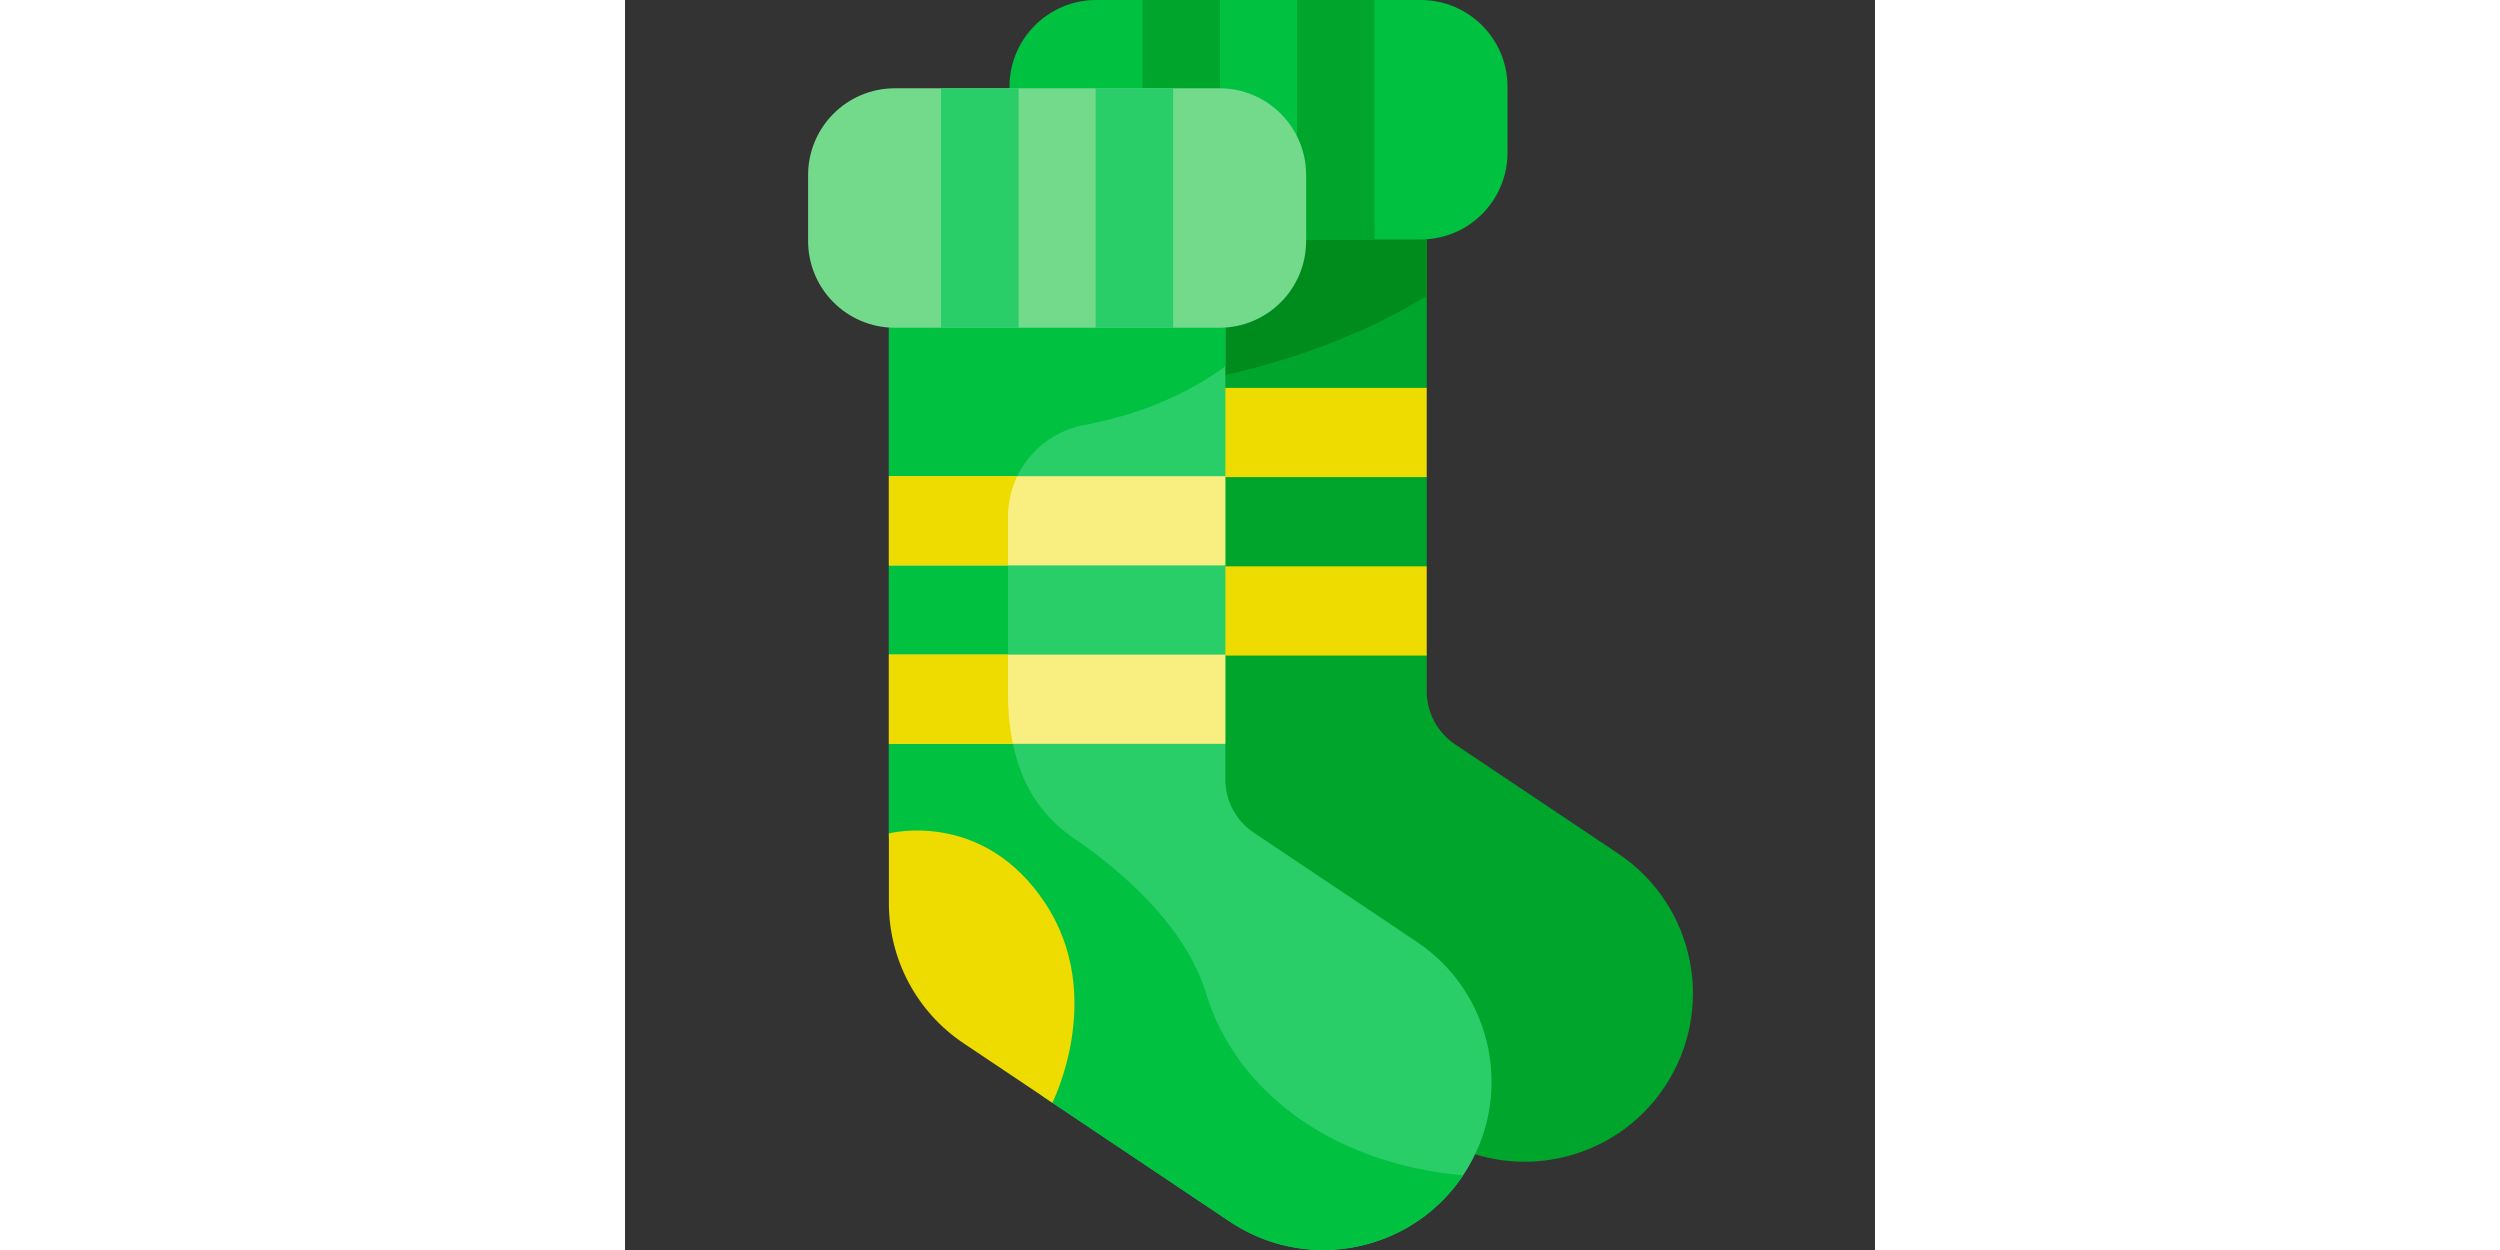 
<svg height="256pt" viewBox="-75 0 512 512" width="512pt" xmlns="http://www.w3.org/2000/svg"><rect x="-75" y="0" width="512" height="512" fill="#333333" stroke="none"/><path d="m253.391 231.977v-36.555l-10.301-17.727 10.301-18.812v-86.887h-137.82v261.891c0 22.984 11.461 44.457 30.559 57.254l109.035 73.035c11.777 7.891 25.102 11.664 38.285 11.664 22.219 0 44.023-10.723 57.316-30.566 21.18-31.617 12.719-74.422-18.902-95.602l-66.867-44.793c-7.254-4.859-11.605-13.016-11.605-21.746v-15.004l-11.992-19.738zm0 0" fill="#00a62c"/><path d="m253.391 121.223v-49.227h-137.82v89.66c70.652-4.938 116.172-27.02 137.82-40.434zm0 0" fill="#008c1c"/><path d="m250.941 98.078h-132.926c-19.625 0-35.535-15.91-35.535-35.535v-27.008c0-19.625 15.91-35.535 35.535-35.535h132.926c19.625 0 35.535 15.91 35.535 35.535v27.008c0 19.625-15.906 35.535-35.535 35.535zm0 0" fill="#00c140"/><path d="m136.953 0h31.75v98.078h-31.75zm0 0" fill="#00a62c"/><path d="m200.258 0h31.75v98.078h-31.75zm0 0" fill="#00a62c"/><path d="m115.57 158.883h137.82v36.543h-137.82zm0 0" fill="#eedb00"/><path d="m115.57 231.973h137.82v36.543h-137.82zm0 0" fill="#eedb00"/><path d="m249.383 385.828-66.867-44.789c-7.254-4.859-11.605-13.016-11.605-21.746v-211.141h-137.824v86.887l11.332 18.273-11.332 18.656v36.164l10.305 17.637-10.305 18.902v37.812c0 3.766 2.984 6.82 6.75 6.988 21.949.984 37.211 8.73 48.723 26.191 12.117 18.371 11.992 44.426 5.309 65.891-.914 2.945.23 6.141 2.793 7.859l76.023 50.922c11.777 7.887 25.102 11.664 38.285 11.664 22.219 0 44.023-10.723 57.316-30.566 21.18-31.621 12.719-74.422-18.902-95.605zm0 0" fill="#29ce69"/><path d="m163.137 407.254c-8.512-27.965-34.375-50.301-54.664-64.164-16.633-11.363-26.598-30.18-26.598-59.156v-72.336c0-18.398 13.148-34.121 31.234-37.508 28.828-5.398 47.844-16.668 57.801-24.082v-41.855h-137.824v86.887l11.332 18.281-11.332 18.258v36.559l10.305 17.23-10.305 19.305v38.348c0 3.469 2.75 6.297 6.215 6.434 22.238.879 37.652 8.609 49.258 26.211 12.188 18.48 11.988 44.746 5.188 66.285-.855 2.707.211 5.652 2.57 7.23l76.363 51.156c11.781 7.887 25.105 11.664 38.289 11.664 22.219 0 44.023-10.723 57.316-30.566-55.922-5.098-93.617-36.285-105.148-74.18zm0 0" fill="#00c140"/><path d="m168.461 134.238h-132.926c-19.625 0-35.535-15.91-35.535-35.535v-27.008c0-19.625 15.91-35.535 35.535-35.535h132.926c19.625 0 35.535 15.91 35.535 35.535v27.008c0 19.625-15.91 35.535-35.535 35.535zm0 0" fill="#73da8c"/><path d="m33.086 195.043h137.824v36.543h-137.824zm0 0" fill="#f9ee80"/><path d="m33.086 268.129h137.824v36.547h-137.824zm0 0" fill="#f9ee80"/><path d="m97.16 369.992c-25.57-38.773-64.07-28.613-64.07-28.613v28.664c0 22.988 11.461 44.461 30.559 57.254l36.398 24.383s22.18-43.676-2.887-81.688zm0 0" fill="#eedb00"/><path d="m54.469 36.16h31.754v98.078h-31.754zm0 0" fill="#29ce69"/><path d="m117.773 36.16h31.754v98.078h-31.754zm0 0" fill="#29ce69"/><g fill="#eedb00"><path d="m33.086 231.586h48.789v-19.988c0-5.898 1.352-11.523 3.785-16.555h-52.574zm0 0"/><path d="m33.086 304.676h50.785c-1.312-6.25-1.996-13.145-1.996-20.742v-15.805h-48.789zm0 0"/></g></svg>